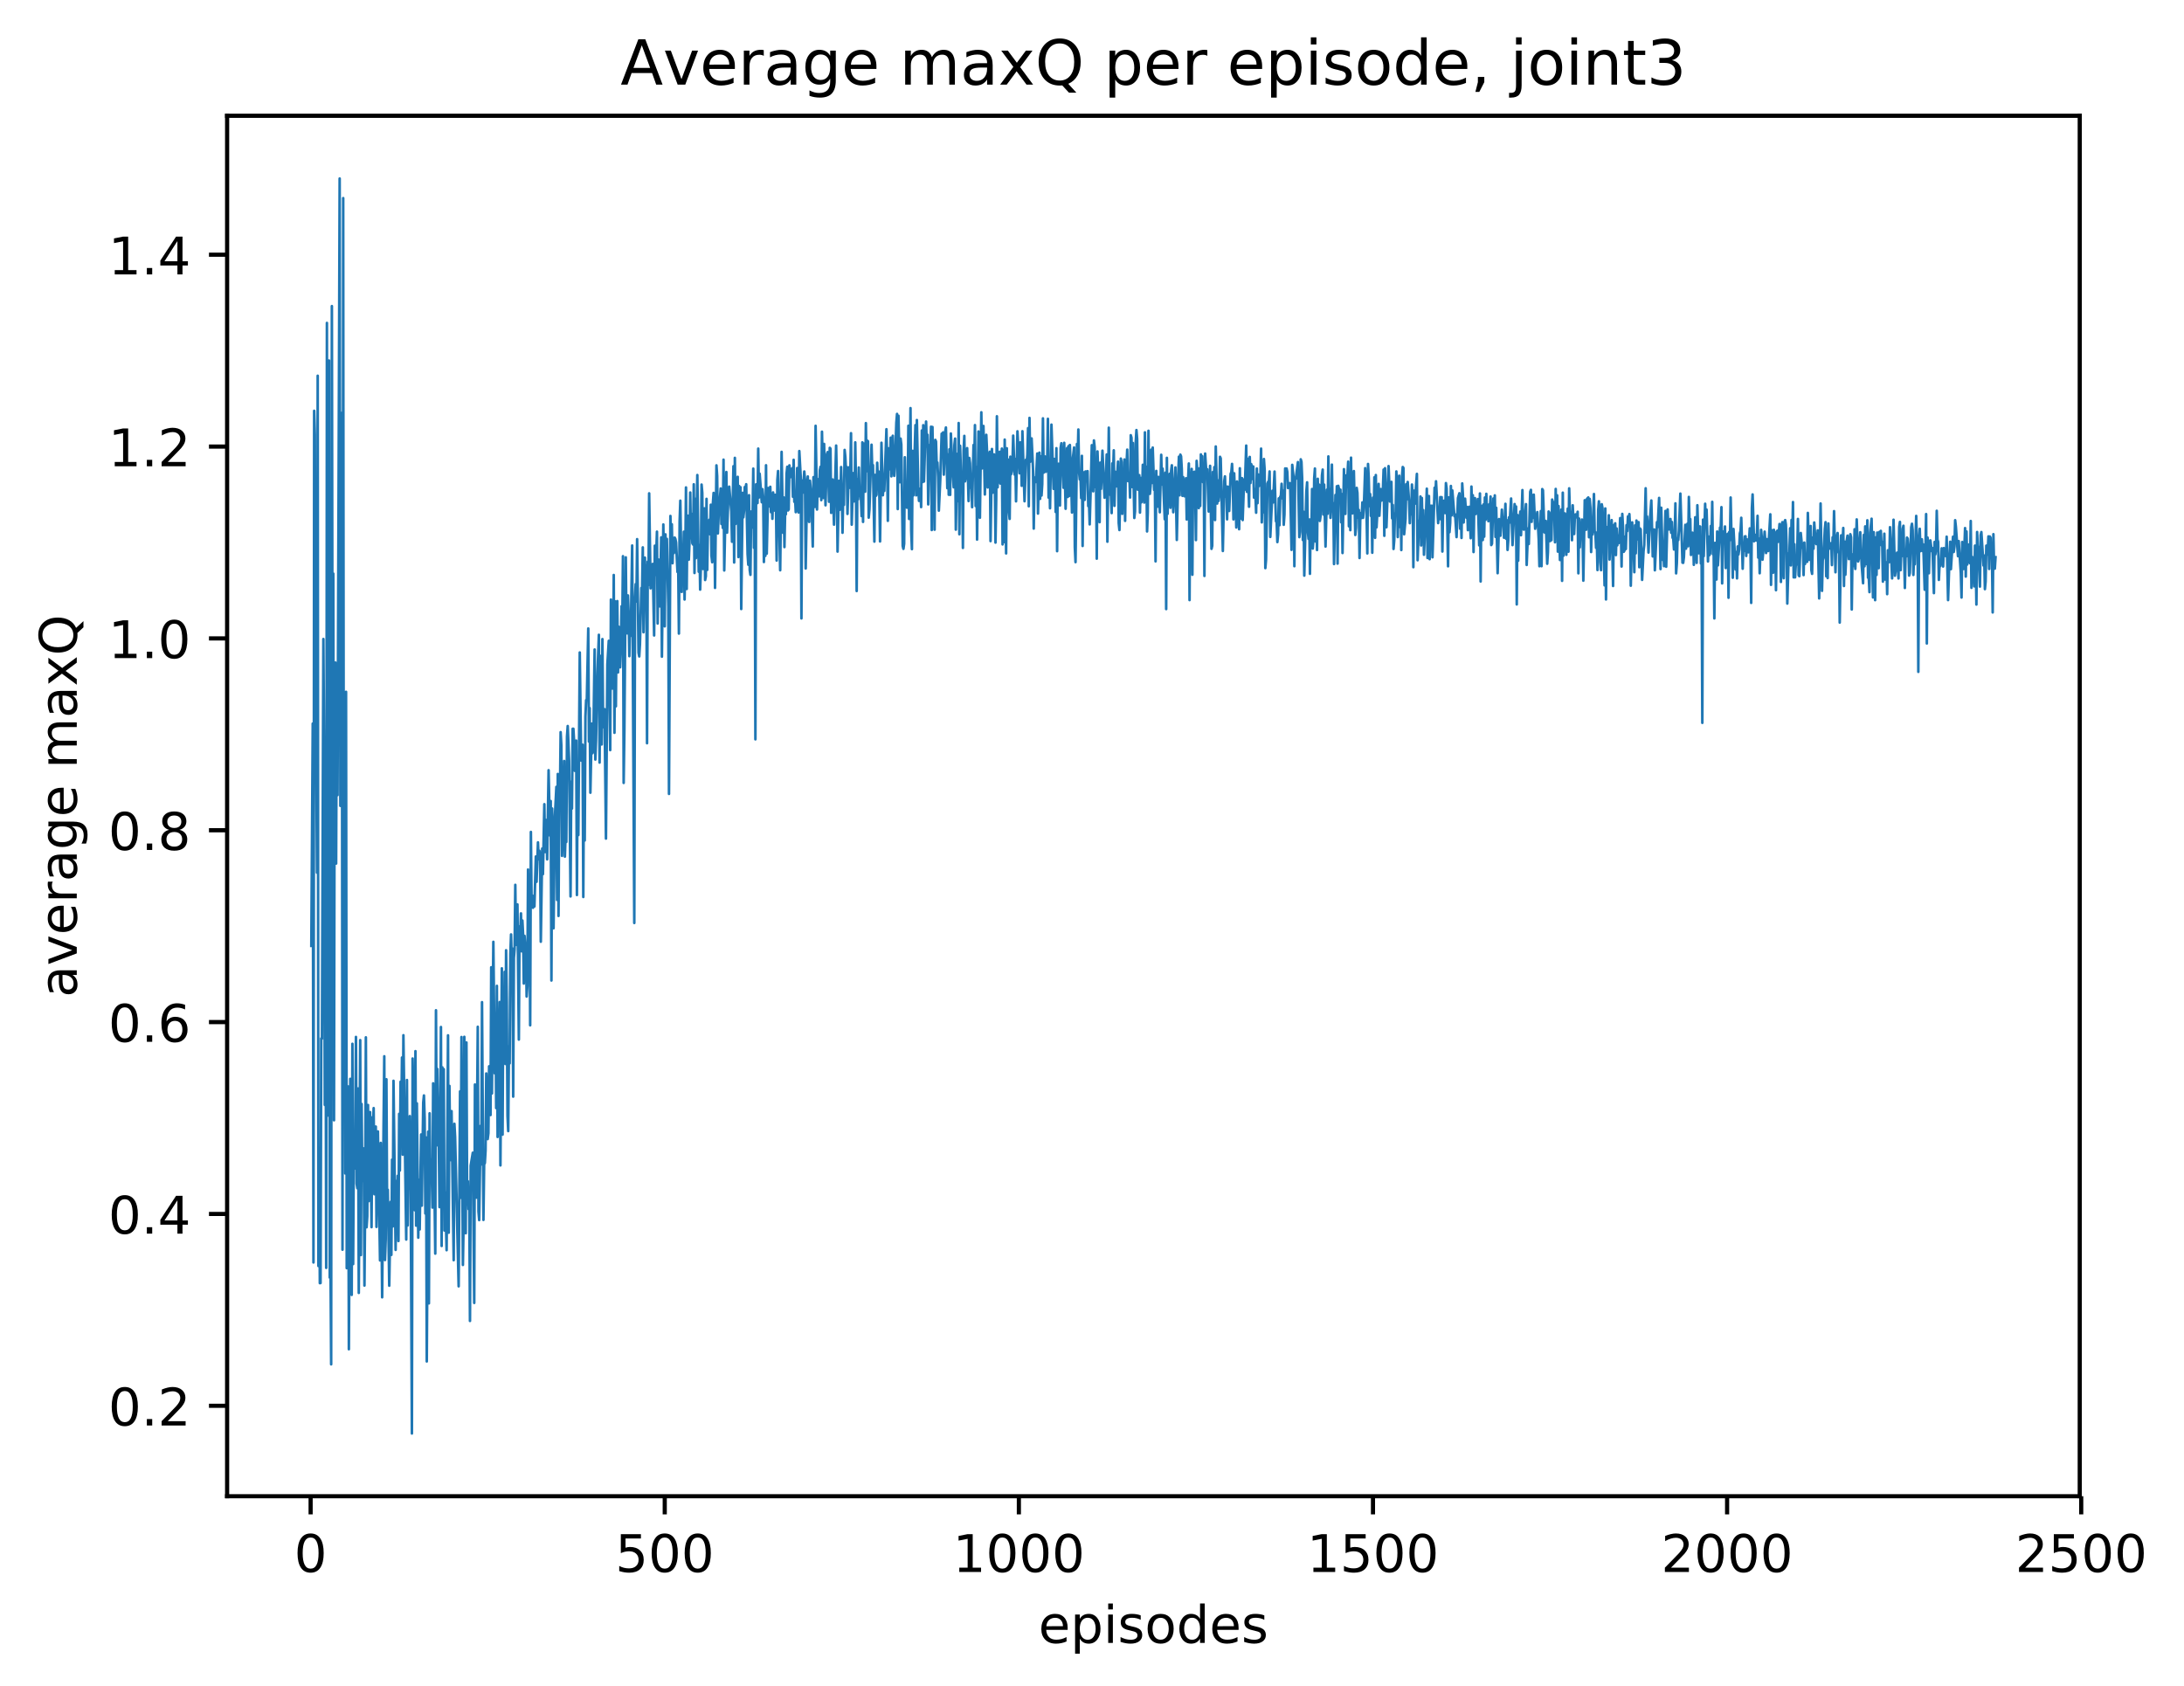 <?xml version="1.0" encoding="utf-8" standalone="no"?>
<!DOCTYPE svg PUBLIC "-//W3C//DTD SVG 1.1//EN"
  "http://www.w3.org/Graphics/SVG/1.1/DTD/svg11.dtd">
<!-- Created with matplotlib (http://matplotlib.org/) -->
<svg height="325pt" version="1.1" viewBox="0 0 421 325" width="421pt" xmlns="http://www.w3.org/2000/svg" xmlns:xlink="http://www.w3.org/1999/xlink">
 <defs>
  <style type="text/css">
*{stroke-linecap:butt;stroke-linejoin:round;}
  </style>
 </defs>
 <g id="figure_1">
  <g id="patch_1">
   <path d="M 0 325.986 
L 421.113 325.986 
L 421.113 0 
L 0 0 
z
" style="fill:#ffffff;"/>
  </g>
  <g id="axes_1">
   <g id="patch_2">
    <path d="M 43.781 288.43 
L 400.901 288.43 
L 400.901 22.318 
L 43.781 22.318 
z
" style="fill:#ffffff;"/>
   </g>
   <g id="matplotlib.axis_1">
    <g id="xtick_1">
     <g id="line2d_1">
      <defs>
       <path d="M 0 0 
L 0 3.5 
" id="maacb738dec" style="stroke:#000000;stroke-width:0.8;"/>
      </defs>
      <g>
       <use style="stroke:#000000;stroke-width:0.8;" x="59.877" xlink:href="#maacb738dec" y="288.43"/>
      </g>
     </g>
     <g id="text_1">
      <!-- 0 -->
      <defs>
       <path d="M 31.781 66.406 
Q 24.172 66.406 20.328 58.906 
Q 16.5 51.422 16.5 36.375 
Q 16.5 21.391 20.328 13.891 
Q 24.172 6.391 31.781 6.391 
Q 39.453 6.391 43.281 13.891 
Q 47.125 21.391 47.125 36.375 
Q 47.125 51.422 43.281 58.906 
Q 39.453 66.406 31.781 66.406 
z
M 31.781 74.219 
Q 44.047 74.219 50.516 64.516 
Q 56.984 54.828 56.984 36.375 
Q 56.984 17.969 50.516 8.266 
Q 44.047 -1.422 31.781 -1.422 
Q 19.531 -1.422 13.062 8.266 
Q 6.594 17.969 6.594 36.375 
Q 6.594 54.828 13.062 64.516 
Q 19.531 74.219 31.781 74.219 
z
" id="DejaVuSans-30"/>
      </defs>
      <g transform="translate(56.696 303.029)scale(0.1 -0.1)">
       <use xlink:href="#DejaVuSans-30"/>
      </g>
     </g>
    </g>
    <g id="xtick_2">
     <g id="line2d_2">
      <g>
       <use style="stroke:#000000;stroke-width:0.8;" x="128.14" xlink:href="#maacb738dec" y="288.43"/>
      </g>
     </g>
     <g id="text_2">
      <!-- 500 -->
      <defs>
       <path d="M 10.797 72.906 
L 49.516 72.906 
L 49.516 64.594 
L 19.828 64.594 
L 19.828 46.734 
Q 21.969 47.469 24.109 47.828 
Q 26.266 48.188 28.422 48.188 
Q 40.625 48.188 47.75 41.5 
Q 54.891 34.812 54.891 23.391 
Q 54.891 11.625 47.562 5.094 
Q 40.234 -1.422 26.906 -1.422 
Q 22.312 -1.422 17.547 -0.641 
Q 12.797 0.141 7.719 1.703 
L 7.719 11.625 
Q 12.109 9.234 16.797 8.062 
Q 21.484 6.891 26.703 6.891 
Q 35.156 6.891 40.078 11.328 
Q 45.016 15.766 45.016 23.391 
Q 45.016 31 40.078 35.438 
Q 35.156 39.891 26.703 39.891 
Q 22.75 39.891 18.812 39.016 
Q 14.891 38.141 10.797 36.281 
z
" id="DejaVuSans-35"/>
      </defs>
      <g transform="translate(118.596 303.029)scale(0.1 -0.1)">
       <use xlink:href="#DejaVuSans-35"/>
       <use x="63.623" xlink:href="#DejaVuSans-30"/>
       <use x="127.246" xlink:href="#DejaVuSans-30"/>
      </g>
     </g>
    </g>
    <g id="xtick_3">
     <g id="line2d_3">
      <g>
       <use style="stroke:#000000;stroke-width:0.8;" x="196.402" xlink:href="#maacb738dec" y="288.43"/>
      </g>
     </g>
     <g id="text_3">
      <!-- 1000 -->
      <defs>
       <path d="M 12.406 8.297 
L 28.516 8.297 
L 28.516 63.922 
L 10.984 60.406 
L 10.984 69.391 
L 28.422 72.906 
L 38.281 72.906 
L 38.281 8.297 
L 54.391 8.297 
L 54.391 0 
L 12.406 0 
z
" id="DejaVuSans-31"/>
      </defs>
      <g transform="translate(183.677 303.029)scale(0.1 -0.1)">
       <use xlink:href="#DejaVuSans-31"/>
       <use x="63.623" xlink:href="#DejaVuSans-30"/>
       <use x="127.246" xlink:href="#DejaVuSans-30"/>
       <use x="190.869" xlink:href="#DejaVuSans-30"/>
      </g>
     </g>
    </g>
    <g id="xtick_4">
     <g id="line2d_4">
      <g>
       <use style="stroke:#000000;stroke-width:0.8;" x="264.664" xlink:href="#maacb738dec" y="288.43"/>
      </g>
     </g>
     <g id="text_4">
      <!-- 1500 -->
      <g transform="translate(251.939 303.029)scale(0.1 -0.1)">
       <use xlink:href="#DejaVuSans-31"/>
       <use x="63.623" xlink:href="#DejaVuSans-35"/>
       <use x="127.246" xlink:href="#DejaVuSans-30"/>
       <use x="190.869" xlink:href="#DejaVuSans-30"/>
      </g>
     </g>
    </g>
    <g id="xtick_5">
     <g id="line2d_5">
      <g>
       <use style="stroke:#000000;stroke-width:0.8;" x="332.926" xlink:href="#maacb738dec" y="288.43"/>
      </g>
     </g>
     <g id="text_5">
      <!-- 2000 -->
      <defs>
       <path d="M 19.188 8.297 
L 53.609 8.297 
L 53.609 0 
L 7.328 0 
L 7.328 8.297 
Q 12.938 14.109 22.625 23.891 
Q 32.328 33.688 34.812 36.531 
Q 39.547 41.844 41.422 45.531 
Q 43.312 49.219 43.312 52.781 
Q 43.312 58.594 39.234 62.25 
Q 35.156 65.922 28.609 65.922 
Q 23.969 65.922 18.812 64.312 
Q 13.672 62.703 7.812 59.422 
L 7.812 69.391 
Q 13.766 71.781 18.938 73 
Q 24.125 74.219 28.422 74.219 
Q 39.75 74.219 46.484 68.547 
Q 53.219 62.891 53.219 53.422 
Q 53.219 48.922 51.531 44.891 
Q 49.859 40.875 45.406 35.406 
Q 44.188 33.984 37.641 27.219 
Q 31.109 20.453 19.188 8.297 
z
" id="DejaVuSans-32"/>
      </defs>
      <g transform="translate(320.201 303.029)scale(0.1 -0.1)">
       <use xlink:href="#DejaVuSans-32"/>
       <use x="63.623" xlink:href="#DejaVuSans-30"/>
       <use x="127.246" xlink:href="#DejaVuSans-30"/>
       <use x="190.869" xlink:href="#DejaVuSans-30"/>
      </g>
     </g>
    </g>
    <g id="xtick_6">
     <g id="line2d_6">
      <g>
       <use style="stroke:#000000;stroke-width:0.8;" x="401.188" xlink:href="#maacb738dec" y="288.43"/>
      </g>
     </g>
     <g id="text_6">
      <!-- 2500 -->
      <g transform="translate(388.463 303.029)scale(0.1 -0.1)">
       <use xlink:href="#DejaVuSans-32"/>
       <use x="63.623" xlink:href="#DejaVuSans-35"/>
       <use x="127.246" xlink:href="#DejaVuSans-30"/>
       <use x="190.869" xlink:href="#DejaVuSans-30"/>
      </g>
     </g>
    </g>
    <g id="text_7">
     <!-- episodes -->
     <defs>
      <path d="M 56.203 29.594 
L 56.203 25.203 
L 14.891 25.203 
Q 15.484 15.922 20.484 11.062 
Q 25.484 6.203 34.422 6.203 
Q 39.594 6.203 44.453 7.469 
Q 49.312 8.734 54.109 11.281 
L 54.109 2.781 
Q 49.266 0.734 44.188 -0.344 
Q 39.109 -1.422 33.891 -1.422 
Q 20.797 -1.422 13.156 6.188 
Q 5.516 13.812 5.516 26.812 
Q 5.516 40.234 12.766 48.109 
Q 20.016 56 32.328 56 
Q 43.359 56 49.781 48.891 
Q 56.203 41.797 56.203 29.594 
z
M 47.219 32.234 
Q 47.125 39.594 43.094 43.984 
Q 39.062 48.391 32.422 48.391 
Q 24.906 48.391 20.391 44.141 
Q 15.875 39.891 15.188 32.172 
z
" id="DejaVuSans-65"/>
      <path d="M 18.109 8.203 
L 18.109 -20.797 
L 9.078 -20.797 
L 9.078 54.688 
L 18.109 54.688 
L 18.109 46.391 
Q 20.953 51.266 25.266 53.625 
Q 29.594 56 35.594 56 
Q 45.562 56 51.781 48.094 
Q 58.016 40.188 58.016 27.297 
Q 58.016 14.406 51.781 6.484 
Q 45.562 -1.422 35.594 -1.422 
Q 29.594 -1.422 25.266 0.953 
Q 20.953 3.328 18.109 8.203 
z
M 48.688 27.297 
Q 48.688 37.203 44.609 42.844 
Q 40.531 48.484 33.406 48.484 
Q 26.266 48.484 22.188 42.844 
Q 18.109 37.203 18.109 27.297 
Q 18.109 17.391 22.188 11.75 
Q 26.266 6.109 33.406 6.109 
Q 40.531 6.109 44.609 11.75 
Q 48.688 17.391 48.688 27.297 
z
" id="DejaVuSans-70"/>
      <path d="M 9.422 54.688 
L 18.406 54.688 
L 18.406 0 
L 9.422 0 
z
M 9.422 75.984 
L 18.406 75.984 
L 18.406 64.594 
L 9.422 64.594 
z
" id="DejaVuSans-69"/>
      <path d="M 44.281 53.078 
L 44.281 44.578 
Q 40.484 46.531 36.375 47.5 
Q 32.281 48.484 27.875 48.484 
Q 21.188 48.484 17.844 46.438 
Q 14.5 44.391 14.5 40.281 
Q 14.5 37.156 16.891 35.375 
Q 19.281 33.594 26.516 31.984 
L 29.594 31.297 
Q 39.156 29.25 43.188 25.516 
Q 47.219 21.781 47.219 15.094 
Q 47.219 7.469 41.188 3.016 
Q 35.156 -1.422 24.609 -1.422 
Q 20.219 -1.422 15.453 -0.562 
Q 10.688 0.297 5.422 2 
L 5.422 11.281 
Q 10.406 8.688 15.234 7.391 
Q 20.062 6.109 24.812 6.109 
Q 31.156 6.109 34.562 8.281 
Q 37.984 10.453 37.984 14.406 
Q 37.984 18.062 35.516 20.016 
Q 33.062 21.969 24.703 23.781 
L 21.578 24.516 
Q 13.234 26.266 9.516 29.906 
Q 5.812 33.547 5.812 39.891 
Q 5.812 47.609 11.281 51.797 
Q 16.75 56 26.812 56 
Q 31.781 56 36.172 55.266 
Q 40.578 54.547 44.281 53.078 
z
" id="DejaVuSans-73"/>
      <path d="M 30.609 48.391 
Q 23.391 48.391 19.188 42.75 
Q 14.984 37.109 14.984 27.297 
Q 14.984 17.484 19.156 11.844 
Q 23.344 6.203 30.609 6.203 
Q 37.797 6.203 41.984 11.859 
Q 46.188 17.531 46.188 27.297 
Q 46.188 37.016 41.984 42.703 
Q 37.797 48.391 30.609 48.391 
z
M 30.609 56 
Q 42.328 56 49.016 48.375 
Q 55.719 40.766 55.719 27.297 
Q 55.719 13.875 49.016 6.219 
Q 42.328 -1.422 30.609 -1.422 
Q 18.844 -1.422 12.172 6.219 
Q 5.516 13.875 5.516 27.297 
Q 5.516 40.766 12.172 48.375 
Q 18.844 56 30.609 56 
z
" id="DejaVuSans-6f"/>
      <path d="M 45.406 46.391 
L 45.406 75.984 
L 54.391 75.984 
L 54.391 0 
L 45.406 0 
L 45.406 8.203 
Q 42.578 3.328 38.25 0.953 
Q 33.938 -1.422 27.875 -1.422 
Q 17.969 -1.422 11.734 6.484 
Q 5.516 14.406 5.516 27.297 
Q 5.516 40.188 11.734 48.094 
Q 17.969 56 27.875 56 
Q 33.938 56 38.25 53.625 
Q 42.578 51.266 45.406 46.391 
z
M 14.797 27.297 
Q 14.797 17.391 18.875 11.75 
Q 22.953 6.109 30.078 6.109 
Q 37.203 6.109 41.297 11.75 
Q 45.406 17.391 45.406 27.297 
Q 45.406 37.203 41.297 42.844 
Q 37.203 48.484 30.078 48.484 
Q 22.953 48.484 18.875 42.844 
Q 14.797 37.203 14.797 27.297 
z
" id="DejaVuSans-64"/>
     </defs>
     <g transform="translate(200.182 316.707)scale(0.1 -0.1)">
      <use xlink:href="#DejaVuSans-65"/>
      <use x="61.523" xlink:href="#DejaVuSans-70"/>
      <use x="125" xlink:href="#DejaVuSans-69"/>
      <use x="152.783" xlink:href="#DejaVuSans-73"/>
      <use x="204.883" xlink:href="#DejaVuSans-6f"/>
      <use x="266.064" xlink:href="#DejaVuSans-64"/>
      <use x="329.541" xlink:href="#DejaVuSans-65"/>
      <use x="391.064" xlink:href="#DejaVuSans-73"/>
     </g>
    </g>
   </g>
   <g id="matplotlib.axis_2">
    <g id="ytick_1">
     <g id="line2d_7">
      <defs>
       <path d="M 0 0 
L -3.5 0 
" id="m5397f1598e" style="stroke:#000000;stroke-width:0.8;"/>
      </defs>
      <g>
       <use style="stroke:#000000;stroke-width:0.8;" x="43.781" xlink:href="#m5397f1598e" y="270.992"/>
      </g>
     </g>
     <g id="text_8">
      <!-- 0.2 -->
      <defs>
       <path d="M 10.688 12.406 
L 21 12.406 
L 21 0 
L 10.688 0 
z
" id="DejaVuSans-2e"/>
      </defs>
      <g transform="translate(20.878 274.792)scale(0.1 -0.1)">
       <use xlink:href="#DejaVuSans-30"/>
       <use x="63.623" xlink:href="#DejaVuSans-2e"/>
       <use x="95.41" xlink:href="#DejaVuSans-32"/>
      </g>
     </g>
    </g>
    <g id="ytick_2">
     <g id="line2d_8">
      <g>
       <use style="stroke:#000000;stroke-width:0.8;" x="43.781" xlink:href="#m5397f1598e" y="234.011"/>
      </g>
     </g>
     <g id="text_9">
      <!-- 0.4 -->
      <defs>
       <path d="M 37.797 64.312 
L 12.891 25.391 
L 37.797 25.391 
z
M 35.203 72.906 
L 47.609 72.906 
L 47.609 25.391 
L 58.016 25.391 
L 58.016 17.188 
L 47.609 17.188 
L 47.609 0 
L 37.797 0 
L 37.797 17.188 
L 4.891 17.188 
L 4.891 26.703 
z
" id="DejaVuSans-34"/>
      </defs>
      <g transform="translate(20.878 237.81)scale(0.1 -0.1)">
       <use xlink:href="#DejaVuSans-30"/>
       <use x="63.623" xlink:href="#DejaVuSans-2e"/>
       <use x="95.41" xlink:href="#DejaVuSans-34"/>
      </g>
     </g>
    </g>
    <g id="ytick_3">
     <g id="line2d_9">
      <g>
       <use style="stroke:#000000;stroke-width:0.8;" x="43.781" xlink:href="#m5397f1598e" y="197.029"/>
      </g>
     </g>
     <g id="text_10">
      <!-- 0.6 -->
      <defs>
       <path d="M 33.016 40.375 
Q 26.375 40.375 22.484 35.828 
Q 18.609 31.297 18.609 23.391 
Q 18.609 15.531 22.484 10.953 
Q 26.375 6.391 33.016 6.391 
Q 39.656 6.391 43.531 10.953 
Q 47.406 15.531 47.406 23.391 
Q 47.406 31.297 43.531 35.828 
Q 39.656 40.375 33.016 40.375 
z
M 52.594 71.297 
L 52.594 62.312 
Q 48.875 64.062 45.094 64.984 
Q 41.312 65.922 37.594 65.922 
Q 27.828 65.922 22.672 59.328 
Q 17.531 52.734 16.797 39.406 
Q 19.672 43.656 24.016 45.922 
Q 28.375 48.188 33.594 48.188 
Q 44.578 48.188 50.953 41.516 
Q 57.328 34.859 57.328 23.391 
Q 57.328 12.156 50.688 5.359 
Q 44.047 -1.422 33.016 -1.422 
Q 20.359 -1.422 13.672 8.266 
Q 6.984 17.969 6.984 36.375 
Q 6.984 53.656 15.188 63.938 
Q 23.391 74.219 37.203 74.219 
Q 40.922 74.219 44.703 73.484 
Q 48.484 72.75 52.594 71.297 
z
" id="DejaVuSans-36"/>
      </defs>
      <g transform="translate(20.878 200.828)scale(0.1 -0.1)">
       <use xlink:href="#DejaVuSans-30"/>
       <use x="63.623" xlink:href="#DejaVuSans-2e"/>
       <use x="95.41" xlink:href="#DejaVuSans-36"/>
      </g>
     </g>
    </g>
    <g id="ytick_4">
     <g id="line2d_10">
      <g>
       <use style="stroke:#000000;stroke-width:0.8;" x="43.781" xlink:href="#m5397f1598e" y="160.048"/>
      </g>
     </g>
     <g id="text_11">
      <!-- 0.8 -->
      <defs>
       <path d="M 31.781 34.625 
Q 24.75 34.625 20.719 30.859 
Q 16.703 27.094 16.703 20.516 
Q 16.703 13.922 20.719 10.156 
Q 24.75 6.391 31.781 6.391 
Q 38.812 6.391 42.859 10.172 
Q 46.922 13.969 46.922 20.516 
Q 46.922 27.094 42.891 30.859 
Q 38.875 34.625 31.781 34.625 
z
M 21.922 38.812 
Q 15.578 40.375 12.031 44.719 
Q 8.5 49.078 8.5 55.328 
Q 8.5 64.062 14.719 69.141 
Q 20.953 74.219 31.781 74.219 
Q 42.672 74.219 48.875 69.141 
Q 55.078 64.062 55.078 55.328 
Q 55.078 49.078 51.531 44.719 
Q 48 40.375 41.703 38.812 
Q 48.828 37.156 52.797 32.312 
Q 56.781 27.484 56.781 20.516 
Q 56.781 9.906 50.312 4.234 
Q 43.844 -1.422 31.781 -1.422 
Q 19.734 -1.422 13.25 4.234 
Q 6.781 9.906 6.781 20.516 
Q 6.781 27.484 10.781 32.312 
Q 14.797 37.156 21.922 38.812 
z
M 18.312 54.391 
Q 18.312 48.734 21.844 45.562 
Q 25.391 42.391 31.781 42.391 
Q 38.141 42.391 41.719 45.562 
Q 45.312 48.734 45.312 54.391 
Q 45.312 60.062 41.719 63.234 
Q 38.141 66.406 31.781 66.406 
Q 25.391 66.406 21.844 63.234 
Q 18.312 60.062 18.312 54.391 
z
" id="DejaVuSans-38"/>
      </defs>
      <g transform="translate(20.878 163.847)scale(0.1 -0.1)">
       <use xlink:href="#DejaVuSans-30"/>
       <use x="63.623" xlink:href="#DejaVuSans-2e"/>
       <use x="95.41" xlink:href="#DejaVuSans-38"/>
      </g>
     </g>
    </g>
    <g id="ytick_5">
     <g id="line2d_11">
      <g>
       <use style="stroke:#000000;stroke-width:0.8;" x="43.781" xlink:href="#m5397f1598e" y="123.066"/>
      </g>
     </g>
     <g id="text_12">
      <!-- 1.0 -->
      <g transform="translate(20.878 126.865)scale(0.1 -0.1)">
       <use xlink:href="#DejaVuSans-31"/>
       <use x="63.623" xlink:href="#DejaVuSans-2e"/>
       <use x="95.41" xlink:href="#DejaVuSans-30"/>
      </g>
     </g>
    </g>
    <g id="ytick_6">
     <g id="line2d_12">
      <g>
       <use style="stroke:#000000;stroke-width:0.8;" x="43.781" xlink:href="#m5397f1598e" y="86.085"/>
      </g>
     </g>
     <g id="text_13">
      <!-- 1.2 -->
      <g transform="translate(20.878 89.884)scale(0.1 -0.1)">
       <use xlink:href="#DejaVuSans-31"/>
       <use x="63.623" xlink:href="#DejaVuSans-2e"/>
       <use x="95.41" xlink:href="#DejaVuSans-32"/>
      </g>
     </g>
    </g>
    <g id="ytick_7">
     <g id="line2d_13">
      <g>
       <use style="stroke:#000000;stroke-width:0.8;" x="43.781" xlink:href="#m5397f1598e" y="49.103"/>
      </g>
     </g>
     <g id="text_14">
      <!-- 1.4 -->
      <g transform="translate(20.878 52.902)scale(0.1 -0.1)">
       <use xlink:href="#DejaVuSans-31"/>
       <use x="63.623" xlink:href="#DejaVuSans-2e"/>
       <use x="95.41" xlink:href="#DejaVuSans-34"/>
      </g>
     </g>
    </g>
    <g id="text_15">
     <!-- average maxQ -->
     <defs>
      <path d="M 34.281 27.484 
Q 23.391 27.484 19.188 25 
Q 14.984 22.516 14.984 16.5 
Q 14.984 11.719 18.141 8.906 
Q 21.297 6.109 26.703 6.109 
Q 34.188 6.109 38.703 11.406 
Q 43.219 16.703 43.219 25.484 
L 43.219 27.484 
z
M 52.203 31.203 
L 52.203 0 
L 43.219 0 
L 43.219 8.297 
Q 40.141 3.328 35.547 0.953 
Q 30.953 -1.422 24.312 -1.422 
Q 15.922 -1.422 10.953 3.297 
Q 6 8.016 6 15.922 
Q 6 25.141 12.172 29.828 
Q 18.359 34.516 30.609 34.516 
L 43.219 34.516 
L 43.219 35.406 
Q 43.219 41.609 39.141 45 
Q 35.062 48.391 27.688 48.391 
Q 23 48.391 18.547 47.266 
Q 14.109 46.141 10.016 43.891 
L 10.016 52.203 
Q 14.938 54.109 19.578 55.047 
Q 24.219 56 28.609 56 
Q 40.484 56 46.344 49.844 
Q 52.203 43.703 52.203 31.203 
z
" id="DejaVuSans-61"/>
      <path d="M 2.984 54.688 
L 12.5 54.688 
L 29.594 8.797 
L 46.688 54.688 
L 56.203 54.688 
L 35.688 0 
L 23.484 0 
z
" id="DejaVuSans-76"/>
      <path d="M 41.109 46.297 
Q 39.594 47.172 37.812 47.578 
Q 36.031 48 33.891 48 
Q 26.266 48 22.188 43.047 
Q 18.109 38.094 18.109 28.812 
L 18.109 0 
L 9.078 0 
L 9.078 54.688 
L 18.109 54.688 
L 18.109 46.188 
Q 20.953 51.172 25.484 53.578 
Q 30.031 56 36.531 56 
Q 37.453 56 38.578 55.875 
Q 39.703 55.766 41.062 55.516 
z
" id="DejaVuSans-72"/>
      <path d="M 45.406 27.984 
Q 45.406 37.75 41.375 43.109 
Q 37.359 48.484 30.078 48.484 
Q 22.859 48.484 18.828 43.109 
Q 14.797 37.75 14.797 27.984 
Q 14.797 18.266 18.828 12.891 
Q 22.859 7.516 30.078 7.516 
Q 37.359 7.516 41.375 12.891 
Q 45.406 18.266 45.406 27.984 
z
M 54.391 6.781 
Q 54.391 -7.172 48.188 -13.984 
Q 42 -20.797 29.203 -20.797 
Q 24.469 -20.797 20.266 -20.094 
Q 16.062 -19.391 12.109 -17.922 
L 12.109 -9.188 
Q 16.062 -11.328 19.922 -12.344 
Q 23.781 -13.375 27.781 -13.375 
Q 36.625 -13.375 41.016 -8.766 
Q 45.406 -4.156 45.406 5.172 
L 45.406 9.625 
Q 42.625 4.781 38.281 2.391 
Q 33.938 0 27.875 0 
Q 17.828 0 11.672 7.656 
Q 5.516 15.328 5.516 27.984 
Q 5.516 40.672 11.672 48.328 
Q 17.828 56 27.875 56 
Q 33.938 56 38.281 53.609 
Q 42.625 51.219 45.406 46.391 
L 45.406 54.688 
L 54.391 54.688 
z
" id="DejaVuSans-67"/>
      <path id="DejaVuSans-20"/>
      <path d="M 52 44.188 
Q 55.375 50.25 60.062 53.125 
Q 64.75 56 71.094 56 
Q 79.641 56 84.281 50.016 
Q 88.922 44.047 88.922 33.016 
L 88.922 0 
L 79.891 0 
L 79.891 32.719 
Q 79.891 40.578 77.094 44.375 
Q 74.312 48.188 68.609 48.188 
Q 61.625 48.188 57.562 43.547 
Q 53.516 38.922 53.516 30.906 
L 53.516 0 
L 44.484 0 
L 44.484 32.719 
Q 44.484 40.625 41.703 44.406 
Q 38.922 48.188 33.109 48.188 
Q 26.219 48.188 22.156 43.531 
Q 18.109 38.875 18.109 30.906 
L 18.109 0 
L 9.078 0 
L 9.078 54.688 
L 18.109 54.688 
L 18.109 46.188 
Q 21.188 51.219 25.484 53.609 
Q 29.781 56 35.688 56 
Q 41.656 56 45.828 52.969 
Q 50 49.953 52 44.188 
z
" id="DejaVuSans-6d"/>
      <path d="M 54.891 54.688 
L 35.109 28.078 
L 55.906 0 
L 45.312 0 
L 29.391 21.484 
L 13.484 0 
L 2.875 0 
L 24.125 28.609 
L 4.688 54.688 
L 15.281 54.688 
L 29.781 35.203 
L 44.281 54.688 
z
" id="DejaVuSans-78"/>
      <path d="M 39.406 66.219 
Q 28.656 66.219 22.328 58.203 
Q 16.016 50.203 16.016 36.375 
Q 16.016 22.609 22.328 14.594 
Q 28.656 6.594 39.406 6.594 
Q 50.141 6.594 56.422 14.594 
Q 62.703 22.609 62.703 36.375 
Q 62.703 50.203 56.422 58.203 
Q 50.141 66.219 39.406 66.219 
z
M 53.219 1.312 
L 66.219 -12.891 
L 54.297 -12.891 
L 43.5 -1.219 
Q 41.891 -1.312 41.031 -1.359 
Q 40.188 -1.422 39.406 -1.422 
Q 24.031 -1.422 14.812 8.859 
Q 5.609 19.141 5.609 36.375 
Q 5.609 53.656 14.812 63.938 
Q 24.031 74.219 39.406 74.219 
Q 54.734 74.219 63.906 63.938 
Q 73.094 53.656 73.094 36.375 
Q 73.094 23.688 67.984 14.641 
Q 62.891 5.609 53.219 1.312 
z
" id="DejaVuSans-51"/>
     </defs>
     <g transform="translate(14.798 192.263)rotate(-90)scale(0.1 -0.1)">
      <use xlink:href="#DejaVuSans-61"/>
      <use x="61.279" xlink:href="#DejaVuSans-76"/>
      <use x="120.459" xlink:href="#DejaVuSans-65"/>
      <use x="181.982" xlink:href="#DejaVuSans-72"/>
      <use x="223.096" xlink:href="#DejaVuSans-61"/>
      <use x="284.375" xlink:href="#DejaVuSans-67"/>
      <use x="347.852" xlink:href="#DejaVuSans-65"/>
      <use x="409.375" xlink:href="#DejaVuSans-20"/>
      <use x="441.162" xlink:href="#DejaVuSans-6d"/>
      <use x="538.574" xlink:href="#DejaVuSans-61"/>
      <use x="599.854" xlink:href="#DejaVuSans-78"/>
      <use x="659.033" xlink:href="#DejaVuSans-51"/>
     </g>
    </g>
   </g>
   <g id="line2d_14">
    <path clip-path="url(#p5ad4bf4c88)" d="M 60.014 182.34 
L 60.287 139.486 
L 60.424 243.366 
L 60.56 79.194 
L 60.697 83.802 
L 60.833 147.329 
L 60.97 146.064 
L 61.106 168.219 
L 61.243 72.435 
L 61.379 244.046 
L 61.516 221.292 
L 61.652 247.355 
L 61.789 247.333 
L 61.925 200.182 
L 62.062 200.229 
L 62.335 123.184 
L 62.471 144.004 
L 62.608 212.992 
L 62.744 176.03 
L 62.881 244.409 
L 63.018 62.252 
L 63.154 206.27 
L 63.291 215.048 
L 63.427 69.5 
L 63.564 246.272 
L 63.7 242.069 
L 63.837 263 
L 63.973 59.007 
L 64.11 142.486 
L 64.246 110.574 
L 64.383 215.954 
L 64.519 133.794 
L 64.656 127.721 
L 64.792 166.467 
L 64.929 127.936 
L 65.065 153.276 
L 65.475 34.414 
L 65.611 155.348 
L 65.885 79.591 
L 66.021 240.903 
L 66.158 38.19 
L 66.294 206.764 
L 66.431 177.347 
L 66.567 226.208 
L 66.704 133.362 
L 66.84 244.467 
L 67.113 209.433 
L 67.25 260.091 
L 67.523 207.969 
L 67.796 249.617 
L 67.932 201.216 
L 68.069 243.677 
L 68.205 220.643 
L 68.342 225.282 
L 68.478 218.847 
L 68.615 199.89 
L 68.752 228.178 
L 68.888 229.056 
L 69.025 209.824 
L 69.161 249.236 
L 69.434 200.507 
L 69.571 241.94 
L 69.707 212.819 
L 69.844 227.677 
L 69.98 221.33 
L 70.117 221.755 
L 70.253 247.815 
L 70.39 231.776 
L 70.526 199.973 
L 70.663 236.582 
L 70.799 234.478 
L 70.936 213.011 
L 71.072 231.541 
L 71.209 227.828 
L 71.345 214.379 
L 71.619 236.557 
L 71.755 215.401 
L 71.892 217.745 
L 72.028 213.61 
L 72.165 230.212 
L 72.438 217.171 
L 72.574 236.512 
L 72.847 218.112 
L 73.257 242.972 
L 73.393 220.319 
L 73.666 250.084 
L 73.939 217.028 
L 74.076 203.619 
L 74.212 242.9 
L 74.349 238.942 
L 74.486 208.053 
L 74.622 233.092 
L 74.759 229.358 
L 75.032 247.845 
L 75.305 231.683 
L 75.441 241.907 
L 75.578 223.546 
L 75.714 236.429 
L 75.851 208.348 
L 76.26 240.943 
L 76.397 227.666 
L 76.533 236.063 
L 76.67 226.661 
L 76.806 239.235 
L 76.943 214.716 
L 77.08 225.644 
L 77.216 208.523 
L 77.353 216.2 
L 77.489 203.861 
L 77.626 222.593 
L 77.762 199.562 
L 78.035 219.434 
L 78.308 238.947 
L 78.445 208.194 
L 78.581 236.227 
L 78.718 224.15 
L 78.854 229.152 
L 78.991 215.155 
L 79.127 221.183 
L 79.4 276.334 
L 79.537 204.052 
L 79.81 217.15 
L 79.947 233.294 
L 80.083 202.634 
L 80.22 236.274 
L 80.356 212.701 
L 80.629 238.587 
L 80.766 227.43 
L 80.902 237.004 
L 81.175 218.692 
L 81.312 232.416 
L 81.585 212.551 
L 81.721 211.172 
L 81.858 215.536 
L 81.994 233.931 
L 82.131 219.268 
L 82.267 262.446 
L 82.54 218.155 
L 82.677 251.251 
L 82.814 214.613 
L 82.95 227.669 
L 83.087 223.524 
L 83.223 226.204 
L 83.36 232.783 
L 83.496 208.839 
L 83.906 241.66 
L 84.042 194.752 
L 84.179 220.791 
L 84.315 206.066 
L 84.588 220.607 
L 84.725 232.7 
L 84.861 221.529 
L 84.998 197.98 
L 85.134 240.189 
L 85.271 205.761 
L 85.407 209.791 
L 85.544 206.104 
L 85.681 237.209 
L 85.817 229.872 
L 86.09 240.999 
L 86.363 199.585 
L 86.5 237.628 
L 86.636 209.329 
L 86.773 222.406 
L 86.909 223.638 
L 87.046 214.197 
L 87.319 233.536 
L 87.455 242.926 
L 87.592 216.636 
L 87.728 219.158 
L 88.138 236.475 
L 88.411 247.966 
L 88.684 210.387 
L 88.821 230.904 
L 88.957 199.909 
L 89.23 243.841 
L 89.367 235.522 
L 89.503 199.871 
L 89.776 237.733 
L 89.913 200.96 
L 90.049 232.214 
L 90.186 227.708 
L 90.322 233.083 
L 90.459 231.606 
L 90.595 254.638 
L 90.732 224.718 
L 91.141 222.213 
L 91.415 251.168 
L 91.551 209.064 
L 91.688 228.22 
L 91.824 230.872 
L 92.097 197.935 
L 92.234 233.557 
L 92.37 235.199 
L 92.643 217.025 
L 92.78 224.471 
L 92.916 193.187 
L 93.189 235.163 
L 93.326 224.453 
L 93.462 224.194 
L 93.599 221.793 
L 93.735 206.934 
L 93.872 210.117 
L 94.009 219.578 
L 94.145 218.464 
L 94.282 205.552 
L 94.418 214.684 
L 94.555 214.949 
L 94.691 186.464 
L 94.828 210.783 
L 95.101 181.558 
L 95.374 206.908 
L 95.51 195.375 
L 95.647 213.608 
L 95.783 190.046 
L 95.92 219.173 
L 96.056 200.777 
L 96.193 201.076 
L 96.329 193.165 
L 96.466 224.652 
L 96.739 186.666 
L 96.876 218.72 
L 97.012 192.905 
L 97.149 200.343 
L 97.285 187.346 
L 97.422 205.104 
L 97.558 183.182 
L 97.695 193.171 
L 97.831 215.093 
L 97.968 218.04 
L 98.104 201.698 
L 98.241 204.981 
L 98.377 183.88 
L 98.514 180.135 
L 98.65 185.702 
L 98.787 182.86 
L 98.923 211.397 
L 99.06 184.668 
L 99.196 182.992 
L 99.333 170.573 
L 99.469 182.143 
L 99.606 180.875 
L 99.743 174.346 
L 100.016 200.402 
L 100.152 178.574 
L 100.289 179.914 
L 100.425 176.076 
L 100.562 183.388 
L 100.698 177.448 
L 100.835 180.168 
L 100.971 189.595 
L 101.108 180.408 
L 101.244 182.204 
L 101.381 182.053 
L 101.517 192.097 
L 101.654 190.09 
L 101.79 167.621 
L 101.927 178.549 
L 102.063 168.581 
L 102.2 197.648 
L 102.336 160.376 
L 102.473 174.463 
L 102.61 172.64 
L 102.746 174.991 
L 102.883 172.871 
L 103.019 174.736 
L 103.292 165.111 
L 103.429 169.983 
L 103.702 162.385 
L 103.838 165.63 
L 103.975 164.001 
L 104.111 164.836 
L 104.248 181.534 
L 104.521 163.569 
L 104.657 168.51 
L 104.93 155.025 
L 105.067 164.252 
L 105.203 158.05 
L 105.34 160.3 
L 105.477 165.654 
L 105.75 148.477 
L 106.023 161.069 
L 106.159 154.42 
L 106.296 189.012 
L 106.432 155.861 
L 106.569 161.078 
L 106.705 178.945 
L 106.978 157.233 
L 107.251 151.684 
L 107.388 173.477 
L 107.524 149.199 
L 107.661 176.567 
L 107.797 155.265 
L 107.934 153.949 
L 108.07 141.136 
L 108.207 143.711 
L 108.344 164.986 
L 108.48 160.885 
L 108.753 146.697 
L 108.89 165.129 
L 109.026 160.92 
L 109.163 162.302 
L 109.299 141.994 
L 109.436 139.957 
L 109.709 146.722 
L 109.982 172.805 
L 110.118 150.681 
L 110.255 155.865 
L 110.391 140.484 
L 110.528 140.484 
L 110.664 142.855 
L 110.801 148.592 
L 110.938 146.613 
L 111.074 142.766 
L 111.211 172.534 
L 111.347 147.968 
L 111.484 160.976 
L 111.757 125.777 
L 112.03 146.62 
L 112.166 143.81 
L 112.303 143.56 
L 112.439 172.912 
L 112.576 146.512 
L 112.712 162.024 
L 112.849 138.117 
L 112.985 134.965 
L 113.122 134.865 
L 113.395 121.154 
L 113.531 142.957 
L 113.668 136.495 
L 113.805 152.811 
L 114.078 139.49 
L 114.214 145.187 
L 114.351 144.656 
L 114.624 125.205 
L 114.76 146.421 
L 114.897 142.76 
L 115.17 129.8 
L 115.443 122.37 
L 115.579 146.998 
L 115.716 126.432 
L 115.989 143.507 
L 116.125 123.197 
L 116.262 140.173 
L 116.398 138.993 
L 116.535 136.707 
L 116.808 161.656 
L 117.081 128.038 
L 117.354 123.53 
L 117.627 144.599 
L 117.764 115.582 
L 118.037 132.73 
L 118.173 131.611 
L 118.31 110.843 
L 118.446 141.259 
L 118.583 115.914 
L 118.719 136.158 
L 118.856 118.308 
L 118.992 115.875 
L 119.129 129.629 
L 119.265 120.811 
L 119.402 122.188 
L 119.539 128.644 
L 119.675 125.336 
L 119.812 116.864 
L 119.948 121.217 
L 120.085 107.22 
L 120.221 150.922 
L 120.358 140.892 
L 120.631 107.44 
L 120.767 121.941 
L 120.904 122.096 
L 121.04 114.784 
L 121.177 118.242 
L 121.313 126.487 
L 121.45 118.585 
L 121.586 122.574 
L 121.859 105.159 
L 122.269 177.926 
L 122.406 115.273 
L 122.542 112.602 
L 122.679 115.96 
L 122.815 103.932 
L 123.088 125.798 
L 123.225 126.541 
L 123.361 124.175 
L 123.634 113.336 
L 123.771 113.784 
L 123.907 105.522 
L 124.044 121.877 
L 124.317 107.495 
L 124.453 114.027 
L 124.59 108.979 
L 124.726 143.27 
L 124.863 108.281 
L 124.999 112.774 
L 125.136 95.103 
L 125.409 113.414 
L 125.546 112.491 
L 125.819 108.706 
L 126.092 122.496 
L 126.228 105.192 
L 126.365 110.845 
L 126.638 102.489 
L 126.774 120.189 
L 126.911 107.849 
L 127.047 108.33 
L 127.184 116.896 
L 127.457 103.589 
L 127.593 126.586 
L 127.867 101.103 
L 128.14 120.738 
L 128.276 103.007 
L 128.413 110.282 
L 128.549 103.884 
L 128.822 116.904 
L 128.959 153.043 
L 129.232 99.462 
L 129.368 105.572 
L 129.505 101.067 
L 129.641 108.576 
L 129.778 103.706 
L 129.914 106.607 
L 130.051 103.628 
L 130.187 103.899 
L 130.324 104.576 
L 130.597 110.258 
L 130.734 108.886 
L 130.87 122.132 
L 131.007 100.536 
L 131.143 96.519 
L 131.416 114.107 
L 131.553 105.119 
L 131.689 108.466 
L 131.826 102.497 
L 131.962 115.565 
L 132.099 107.949 
L 132.235 93.966 
L 132.372 113.54 
L 132.508 99.946 
L 132.645 99.409 
L 132.781 107.888 
L 132.918 104.27 
L 133.054 94.947 
L 133.191 103.763 
L 133.327 99.059 
L 133.464 104.721 
L 133.601 104.969 
L 133.737 93.358 
L 133.874 110.457 
L 134.01 96.158 
L 134.147 107.602 
L 134.42 91.574 
L 134.693 110.212 
L 134.829 105.063 
L 134.966 113.659 
L 135.102 109.254 
L 135.239 93.412 
L 135.375 95.023 
L 135.512 109.681 
L 135.785 97.995 
L 135.921 111.806 
L 136.058 111.114 
L 136.194 96.165 
L 136.331 109.861 
L 136.468 100.766 
L 136.604 102.932 
L 136.741 100.194 
L 136.877 102.995 
L 137.014 97.3 
L 137.15 107.164 
L 137.287 108.382 
L 137.423 97.01 
L 137.56 95.017 
L 137.696 97.355 
L 137.833 113.33 
L 138.106 89.708 
L 138.242 91.757 
L 138.379 102.827 
L 138.652 96.396 
L 138.788 95.865 
L 138.925 94.164 
L 139.061 101.004 
L 139.198 98.849 
L 139.335 101.768 
L 139.471 88.607 
L 139.608 109.97 
L 139.881 96.593 
L 140.017 90.991 
L 140.154 102.679 
L 140.427 95.208 
L 140.563 93.81 
L 140.973 98.576 
L 141.109 104.431 
L 141.382 89.875 
L 141.519 108.431 
L 141.655 88.263 
L 141.792 100.998 
L 141.928 96.953 
L 142.065 100.153 
L 142.202 91.916 
L 142.338 107.384 
L 142.475 93.683 
L 142.611 95.128 
L 142.748 93.928 
L 142.884 117.403 
L 143.157 95.011 
L 143.294 99.728 
L 143.43 98.437 
L 143.567 93.888 
L 143.703 94.304 
L 143.84 93.345 
L 144.113 106.835 
L 144.249 108.865 
L 144.386 95.456 
L 144.522 109.89 
L 144.659 110.812 
L 144.796 98.605 
L 144.932 101.716 
L 145.069 100.02 
L 145.205 90.338 
L 145.342 105.599 
L 145.478 96.17 
L 145.615 142.519 
L 145.751 93.356 
L 145.888 96.609 
L 146.024 96.975 
L 146.161 86.478 
L 146.297 95.907 
L 146.434 91.319 
L 146.843 96.819 
L 146.98 94.303 
L 147.116 95.732 
L 147.253 108.342 
L 147.389 99.686 
L 147.526 107.155 
L 147.663 89.691 
L 147.799 106.727 
L 148.072 94.075 
L 148.209 94.155 
L 148.345 97.628 
L 148.482 93.839 
L 148.618 98.732 
L 148.755 95.507 
L 148.891 100.01 
L 149.028 94.926 
L 149.164 98.399 
L 149.301 98.409 
L 149.437 95.38 
L 149.574 96.176 
L 149.71 108.053 
L 149.847 92.556 
L 149.983 90.801 
L 150.393 109.931 
L 150.666 87.105 
L 150.939 102.701 
L 151.076 95.894 
L 151.212 105.46 
L 151.349 98.58 
L 151.485 99.143 
L 151.622 91.321 
L 151.758 89.979 
L 151.895 98.4 
L 152.031 98.203 
L 152.168 89.704 
L 152.304 92.012 
L 152.441 91.891 
L 152.714 90.257 
L 152.85 95.769 
L 152.987 88.637 
L 153.123 96.734 
L 153.26 95.872 
L 153.397 98.734 
L 153.533 97.522 
L 153.67 90.225 
L 153.806 97.868 
L 153.943 98.797 
L 154.079 86.95 
L 154.352 91.978 
L 154.489 119.211 
L 154.625 92.632 
L 154.762 94.984 
L 155.035 90.892 
L 155.171 92.38 
L 155.308 109.584 
L 155.581 93.621 
L 155.717 91.852 
L 155.854 100.018 
L 155.99 100.614 
L 156.127 92.671 
L 156.4 95.365 
L 156.673 105.35 
L 156.81 91.98 
L 157.083 97.719 
L 157.219 82.084 
L 157.492 98.218 
L 157.629 92.371 
L 157.902 95.675 
L 158.038 90.644 
L 158.175 89.977 
L 158.311 96.413 
L 158.448 83.217 
L 158.721 95.995 
L 158.857 85.578 
L 159.131 97.405 
L 159.404 87.556 
L 159.54 87.149 
L 159.813 96.725 
L 159.95 86.329 
L 160.086 86.477 
L 160.223 98.868 
L 160.496 92.427 
L 160.769 101.134 
L 161.178 85.892 
L 161.315 92.622 
L 161.451 106.33 
L 161.725 92.693 
L 161.861 98.277 
L 161.998 96.352 
L 162.134 90.039 
L 162.271 94.486 
L 162.407 102.7 
L 162.544 95.182 
L 162.68 97.332 
L 162.817 86.733 
L 162.953 88.103 
L 163.09 91.024 
L 163.226 90.028 
L 163.363 99.067 
L 163.636 90.088 
L 163.772 94.031 
L 163.909 91.288 
L 164.045 83.509 
L 164.182 101.14 
L 164.455 91.204 
L 164.592 96.666 
L 164.728 96.592 
L 164.865 85.275 
L 165.001 93.379 
L 165.138 113.932 
L 165.274 92.371 
L 165.411 96.248 
L 165.547 90.12 
L 165.684 95.053 
L 165.957 95.914 
L 166.093 99.494 
L 166.23 85.274 
L 166.366 100.607 
L 166.503 85.503 
L 166.639 87.069 
L 166.776 94.782 
L 166.912 81.566 
L 167.049 90.835 
L 167.185 84.945 
L 167.322 85.065 
L 167.459 99.786 
L 167.595 98.207 
L 168.005 85.728 
L 168.141 90.638 
L 168.278 89.66 
L 168.551 104.406 
L 168.687 91.543 
L 168.824 95.603 
L 168.96 95.394 
L 169.097 89.202 
L 169.233 92.553 
L 169.37 90.889 
L 169.506 95.339 
L 169.643 104.374 
L 169.916 85.35 
L 170.189 95.469 
L 170.326 92.649 
L 170.462 94.632 
L 170.872 82.739 
L 171.008 88.624 
L 171.145 100.398 
L 171.281 86.417 
L 171.418 87.807 
L 171.554 90.469 
L 171.691 84.371 
L 171.827 91.825 
L 171.964 85.093 
L 172.1 84 
L 172.237 90.544 
L 172.373 91.73 
L 172.51 89.838 
L 172.783 81.465 
L 172.919 79.791 
L 173.056 98.129 
L 173.193 80.141 
L 173.466 92.96 
L 173.602 84.551 
L 173.739 85.678 
L 174.012 105.244 
L 174.148 105.803 
L 174.285 104.829 
L 174.421 88.147 
L 174.558 96.292 
L 174.831 97.872 
L 174.967 96.012 
L 175.104 82.075 
L 175.24 100.036 
L 175.513 78.672 
L 175.65 102.266 
L 175.786 105.859 
L 175.923 86.916 
L 176.06 95.509 
L 176.469 81.948 
L 176.606 95.488 
L 176.742 80.972 
L 177.015 94.227 
L 177.152 96.557 
L 177.425 94.192 
L 177.561 97.752 
L 177.698 82.986 
L 177.834 92.928 
L 177.971 81.968 
L 178.107 92.828 
L 178.38 83.979 
L 178.517 81.264 
L 178.654 86.069 
L 178.79 83.799 
L 178.927 97.234 
L 179.2 85.784 
L 179.336 86.258 
L 179.473 82.254 
L 179.609 102.17 
L 179.746 82.316 
L 179.882 91.68 
L 180.019 89.795 
L 180.155 102.11 
L 180.292 84.796 
L 180.428 85.112 
L 180.565 89.759 
L 180.701 89.163 
L 180.838 91.999 
L 180.974 98.436 
L 181.247 92.577 
L 181.521 83.606 
L 181.657 86.616 
L 181.794 83.355 
L 181.93 91.497 
L 182.203 83.242 
L 182.34 82.407 
L 182.613 94.106 
L 182.749 87.596 
L 182.886 95.373 
L 183.022 86.606 
L 183.159 95.396 
L 183.295 83.57 
L 183.568 89.986 
L 183.841 93.936 
L 183.978 85.785 
L 184.114 84.551 
L 184.251 102.102 
L 184.524 87.484 
L 184.661 96.604 
L 184.797 81.548 
L 184.934 102.988 
L 185.07 85.928 
L 185.343 94.588 
L 185.48 93.29 
L 185.616 105.622 
L 185.753 86.897 
L 185.889 84.025 
L 186.026 92.789 
L 186.162 91.983 
L 186.435 86.39 
L 186.708 96.59 
L 186.845 88.279 
L 186.981 89.3 
L 187.118 94.04 
L 187.255 93.397 
L 187.391 97.769 
L 187.664 85.788 
L 187.801 89.717 
L 187.937 81.949 
L 188.074 97.545 
L 188.21 90.017 
L 188.347 104.016 
L 188.62 83.179 
L 188.756 85.269 
L 188.893 99.803 
L 189.166 79.478 
L 189.302 90.292 
L 189.439 87.901 
L 189.575 82.11 
L 189.848 95.323 
L 190.122 83.821 
L 190.258 86.872 
L 190.395 93.968 
L 190.531 87.377 
L 190.668 88.563 
L 190.804 87.076 
L 190.941 104.311 
L 191.214 86.552 
L 191.35 94.977 
L 191.487 94.548 
L 191.623 87.592 
L 191.76 91.367 
L 191.896 104.597 
L 192.033 96.318 
L 192.169 80.246 
L 192.306 93.942 
L 192.442 88.178 
L 192.579 92.985 
L 192.715 87.08 
L 192.852 93.22 
L 193.125 86.479 
L 193.262 104.947 
L 193.398 86.806 
L 193.535 104.509 
L 193.671 84.742 
L 193.944 106.68 
L 194.081 86.41 
L 194.217 98.584 
L 194.354 88.593 
L 194.49 98.681 
L 194.627 100.028 
L 194.763 88.038 
L 194.9 91.436 
L 195.036 90.892 
L 195.173 89.233 
L 195.309 83.978 
L 195.583 91.486 
L 195.719 88.477 
L 195.856 96.643 
L 196.129 83.144 
L 196.538 91.231 
L 196.675 85.282 
L 196.811 86.923 
L 196.948 93.646 
L 197.084 83.127 
L 197.494 96.624 
L 197.767 88.627 
L 197.903 89.278 
L 198.04 87.631 
L 198.176 82.533 
L 198.313 97.593 
L 198.45 80.557 
L 198.586 89.014 
L 198.723 85.144 
L 198.859 84.516 
L 199.132 90.426 
L 199.269 101.899 
L 199.405 93.223 
L 199.542 92.028 
L 199.678 92.916 
L 199.951 87.427 
L 200.088 99.003 
L 200.361 87.254 
L 200.497 96.173 
L 200.634 87.962 
L 200.77 95.521 
L 200.907 93.338 
L 201.043 80.65 
L 201.18 91.112 
L 201.317 88.005 
L 201.453 87.998 
L 201.59 90.961 
L 201.726 88.712 
L 201.863 89.004 
L 201.999 80.735 
L 202.136 95.922 
L 202.272 90.699 
L 202.409 97.975 
L 202.682 81.854 
L 203.091 94.238 
L 203.228 88.47 
L 203.364 90.667 
L 203.501 98.699 
L 203.637 86.401 
L 203.774 106.25 
L 203.91 91.121 
L 204.047 89.393 
L 204.32 97.444 
L 204.457 86.35 
L 204.593 85.447 
L 205.003 94.027 
L 205.139 85.366 
L 205.412 98.076 
L 205.685 86.394 
L 205.822 95.796 
L 205.958 86.019 
L 206.095 95.611 
L 206.231 85.781 
L 206.504 93.129 
L 206.641 98.799 
L 206.777 88.643 
L 207.051 86.259 
L 207.187 105.471 
L 207.324 108.366 
L 207.597 85.591 
L 207.733 88.68 
L 207.87 82.796 
L 208.006 90.962 
L 208.143 92.428 
L 208.279 91.795 
L 208.416 96.02 
L 208.552 87.874 
L 208.689 105.247 
L 208.825 91.04 
L 208.962 92.018 
L 209.098 96.358 
L 209.235 90.889 
L 209.371 90.894 
L 209.508 92.768 
L 209.644 90.823 
L 209.781 97.565 
L 209.918 96.721 
L 210.054 101.086 
L 210.327 91.413 
L 210.464 85.82 
L 210.6 87.383 
L 210.737 94.714 
L 210.873 84.904 
L 211.01 86.215 
L 211.146 93.913 
L 211.283 92.684 
L 211.419 107.697 
L 211.556 87.02 
L 211.829 94.315 
L 211.965 100.66 
L 212.102 89.179 
L 212.238 94.235 
L 212.512 86.877 
L 212.921 95.942 
L 213.058 95.226 
L 213.331 87.612 
L 213.467 104.425 
L 213.74 82.444 
L 213.877 94.43 
L 214.013 95.394 
L 214.15 95.457 
L 214.286 98.912 
L 214.423 89.326 
L 214.559 91.49 
L 214.696 86.808 
L 214.832 97.509 
L 214.969 90.934 
L 215.242 93.758 
L 215.515 88.994 
L 215.652 100.847 
L 215.788 102.175 
L 216.061 88.401 
L 216.198 89.077 
L 216.334 99.053 
L 216.471 92.181 
L 216.607 96.117 
L 216.744 88.573 
L 216.88 100.406 
L 217.017 89.849 
L 217.153 89.775 
L 217.29 86.68 
L 217.426 92.741 
L 217.563 91.228 
L 217.699 91.341 
L 217.836 95.91 
L 217.972 83.898 
L 218.109 84.372 
L 218.246 93.889 
L 218.382 85.4 
L 218.655 99.849 
L 218.792 98.588 
L 218.928 85.254 
L 219.065 82.903 
L 219.201 84.615 
L 219.338 94.409 
L 219.474 91.645 
L 219.611 91.594 
L 219.747 98.813 
L 219.884 92.122 
L 220.02 96.837 
L 220.157 95.935 
L 220.293 89.599 
L 220.566 96.88 
L 220.703 83.342 
L 220.839 95.828 
L 220.976 89.975 
L 221.113 102.445 
L 221.249 98.763 
L 221.386 83.043 
L 221.522 95.008 
L 221.659 95.203 
L 221.795 93.683 
L 221.932 86.682 
L 222.068 93.1 
L 222.205 86.276 
L 222.478 94.444 
L 222.614 92.7 
L 222.751 108.214 
L 222.887 90.782 
L 223.024 97.333 
L 223.16 97.671 
L 223.297 91.932 
L 223.57 98.751 
L 223.843 87.671 
L 223.98 93.392 
L 224.116 90.344 
L 224.526 100.103 
L 224.662 91.108 
L 224.799 117.415 
L 224.935 88.258 
L 225.072 99.057 
L 225.208 92.574 
L 225.345 95.195 
L 225.481 91.325 
L 225.618 97.887 
L 225.754 90.752 
L 225.891 89.694 
L 226.164 98.746 
L 226.573 90.11 
L 226.847 104.084 
L 227.12 91.601 
L 227.256 88.036 
L 227.393 95.474 
L 227.529 87.642 
L 227.666 87.965 
L 227.802 90.35 
L 227.939 95.586 
L 228.075 91.977 
L 228.348 95.668 
L 228.621 92.19 
L 228.758 100.142 
L 228.894 92.966 
L 229.031 92.369 
L 229.167 89.351 
L 229.304 115.68 
L 229.441 91.14 
L 229.577 92.795 
L 229.714 90.393 
L 229.85 110.792 
L 229.987 91.035 
L 230.123 97.557 
L 230.26 90.93 
L 230.396 94.771 
L 230.533 104.112 
L 230.669 88.839 
L 230.942 92.645 
L 231.079 97.949 
L 231.215 90.285 
L 231.352 97.537 
L 231.488 87.6 
L 231.625 91.813 
L 231.761 87.94 
L 231.898 92.954 
L 232.034 89.611 
L 232.171 111.022 
L 232.308 87.437 
L 232.581 91.847 
L 232.717 90.46 
L 232.99 98.605 
L 233.127 98.245 
L 233.263 89.802 
L 233.536 105.8 
L 233.673 105.208 
L 233.809 90.985 
L 233.946 97.407 
L 234.082 90.044 
L 234.219 100.245 
L 234.355 86.072 
L 234.628 97.068 
L 234.765 92.611 
L 234.901 96.575 
L 235.038 95.319 
L 235.175 88.057 
L 235.311 88.358 
L 235.721 106.212 
L 235.994 92.759 
L 236.13 91.831 
L 236.267 95.759 
L 236.403 93.773 
L 236.54 100.112 
L 236.676 93.816 
L 236.949 98.497 
L 237.222 91.331 
L 237.359 91.012 
L 237.495 89.426 
L 237.632 92.481 
L 237.768 100.124 
L 237.905 91.239 
L 238.042 94.975 
L 238.178 95.613 
L 238.315 101.679 
L 238.451 92.813 
L 238.861 102.019 
L 238.997 90.269 
L 239.134 99.988 
L 239.27 97.8 
L 239.407 92.165 
L 239.543 100.253 
L 239.816 92.42 
L 239.953 94.392 
L 240.226 85.895 
L 240.362 94.81 
L 240.499 88.426 
L 240.772 97.683 
L 240.909 88.085 
L 241.045 93.111 
L 241.182 89.462 
L 241.318 89.869 
L 241.455 92.353 
L 241.591 89.928 
L 241.728 95.922 
L 241.864 94.269 
L 242.001 95.462 
L 242.137 98.836 
L 242.274 90.319 
L 242.41 96.997 
L 242.547 91.473 
L 242.683 93.699 
L 242.82 91.888 
L 242.956 92.183 
L 243.093 86.482 
L 243.229 100.699 
L 243.366 96.108 
L 243.503 98.752 
L 243.639 88.488 
L 243.776 90.496 
L 243.912 109.518 
L 244.049 107.888 
L 244.322 93.224 
L 244.458 92.863 
L 244.595 92.92 
L 244.731 90.883 
L 244.868 103.505 
L 245.277 94.594 
L 245.414 96.859 
L 245.687 90.901 
L 245.96 100.475 
L 246.096 100.681 
L 246.233 104.498 
L 246.37 103.002 
L 246.506 96.074 
L 246.643 101.247 
L 246.779 95.791 
L 246.916 95.53 
L 247.052 93.262 
L 247.189 96.086 
L 247.325 94.576 
L 247.462 101.163 
L 247.598 99.187 
L 247.735 90.301 
L 247.871 91.706 
L 248.008 90.314 
L 248.144 90.957 
L 248.281 94.078 
L 248.417 93.134 
L 248.69 93.154 
L 248.963 105.993 
L 249.1 89.608 
L 249.373 92.222 
L 249.51 109.146 
L 249.646 92.366 
L 249.783 92.305 
L 250.192 89.082 
L 250.465 103.542 
L 250.602 102.54 
L 250.738 88.544 
L 250.875 89.019 
L 251.011 92.215 
L 251.148 104.106 
L 251.284 98.646 
L 251.421 110.963 
L 251.83 94.644 
L 251.967 92.982 
L 252.104 102.37 
L 252.24 103.876 
L 252.377 100.155 
L 252.513 110.617 
L 252.65 100.116 
L 252.786 103.32 
L 252.923 94.273 
L 253.059 105.743 
L 253.196 103.864 
L 253.332 92.205 
L 253.469 90.318 
L 253.605 104.387 
L 253.742 99.337 
L 253.878 106.031 
L 254.015 92.294 
L 254.151 98.487 
L 254.288 93.43 
L 254.424 100.419 
L 254.561 99.426 
L 254.834 91.62 
L 254.971 90.525 
L 255.107 99.184 
L 255.244 93.415 
L 255.517 105.359 
L 255.79 94.397 
L 255.926 99.036 
L 256.063 87.983 
L 256.199 97.669 
L 256.336 94.253 
L 256.472 99.833 
L 256.609 97.363 
L 256.745 89.569 
L 256.882 98.563 
L 257.018 96.99 
L 257.155 108.736 
L 257.428 95.418 
L 257.564 98.022 
L 257.701 93.731 
L 257.838 108.647 
L 257.974 93.651 
L 258.247 94.887 
L 258.384 94.392 
L 258.52 100.677 
L 258.657 95.243 
L 258.793 106.605 
L 259.066 90.44 
L 259.339 99.072 
L 259.476 91.66 
L 259.612 93.88 
L 259.885 88.997 
L 260.022 101.453 
L 260.158 93.544 
L 260.295 102.202 
L 260.432 88.223 
L 260.568 98.791 
L 260.705 98.964 
L 260.978 90.81 
L 261.251 103.128 
L 261.387 101.736 
L 261.524 94.049 
L 261.66 95.004 
L 261.797 99.815 
L 261.933 98.294 
L 262.07 107.566 
L 262.206 100.229 
L 262.343 98.876 
L 262.479 99.851 
L 262.616 96.852 
L 262.752 99.825 
L 262.889 98.175 
L 263.162 90.247 
L 263.299 92.241 
L 263.572 106.68 
L 263.708 89.439 
L 263.845 92.128 
L 263.981 97.556 
L 264.118 95.239 
L 264.254 99.45 
L 264.391 96.742 
L 264.527 106.554 
L 264.664 95.929 
L 264.8 100.164 
L 264.937 92.012 
L 265.073 103.676 
L 265.21 91.577 
L 265.346 101.658 
L 265.619 96.75 
L 265.756 93.281 
L 265.892 99.426 
L 266.166 94.277 
L 266.302 96.495 
L 266.439 96.279 
L 266.575 94.387 
L 266.712 90.521 
L 266.848 103.285 
L 266.985 90.253 
L 267.258 101.635 
L 267.667 89.848 
L 267.94 96.682 
L 268.213 92.884 
L 268.35 99.923 
L 268.486 97.344 
L 268.623 105.825 
L 268.759 104.136 
L 268.896 99.007 
L 269.033 98.823 
L 269.169 90.878 
L 269.306 94.274 
L 269.442 103.531 
L 269.715 91.703 
L 269.852 101.598 
L 269.988 93.476 
L 270.125 106.033 
L 270.261 91.891 
L 270.398 90.027 
L 270.534 90.194 
L 270.671 102.992 
L 270.944 100.014 
L 271.08 93.341 
L 271.217 96.236 
L 271.353 92.908 
L 271.626 96.752 
L 271.763 100.851 
L 271.9 96.761 
L 272.036 99.162 
L 272.173 93.404 
L 272.309 95.514 
L 272.446 109.335 
L 272.582 94.588 
L 272.719 97.127 
L 273.128 91.352 
L 273.265 108 
L 273.538 100.4 
L 273.674 103.056 
L 273.811 95.712 
L 273.947 105.147 
L 274.084 96 
L 274.22 101.848 
L 274.357 98.339 
L 274.493 106.94 
L 274.63 103.52 
L 274.767 103.031 
L 275.04 94.207 
L 275.176 107.571 
L 275.313 104.459 
L 275.449 95.615 
L 275.586 107.794 
L 275.722 97.486 
L 275.859 99.62 
L 275.995 97.482 
L 276.132 107.433 
L 276.541 94.014 
L 276.678 95.734 
L 276.814 92.777 
L 277.224 100.841 
L 277.361 98.898 
L 277.497 99.36 
L 277.634 95.826 
L 277.77 100.135 
L 277.907 95.839 
L 278.043 106.32 
L 278.18 98.044 
L 278.316 96.529 
L 278.453 96.552 
L 278.589 98.912 
L 278.726 93.129 
L 278.862 94.191 
L 279.135 109.166 
L 279.272 95.88 
L 279.408 102.59 
L 279.545 100.789 
L 279.681 93.682 
L 279.818 99.352 
L 279.954 94.537 
L 280.364 99.506 
L 280.501 99.161 
L 280.774 103.538 
L 281.047 96.004 
L 281.32 95.079 
L 281.456 101.916 
L 281.593 97.649 
L 281.729 103.701 
L 281.866 93.191 
L 282.002 95.43 
L 282.139 100.718 
L 282.275 96.835 
L 282.412 96.129 
L 282.685 99.82 
L 282.821 97.729 
L 282.958 102.196 
L 283.231 97.692 
L 283.504 103.753 
L 283.641 93.793 
L 283.777 98.85 
L 283.914 95.465 
L 284.05 106.416 
L 284.187 96.532 
L 284.323 96.018 
L 284.46 99.09 
L 284.596 97.426 
L 284.733 98.46 
L 284.869 96.205 
L 285.142 105.126 
L 285.279 95.126 
L 285.415 112.091 
L 285.552 97.517 
L 285.825 104.107 
L 285.962 97.242 
L 286.098 103.453 
L 286.235 95.905 
L 286.371 100.209 
L 286.508 95.196 
L 286.644 99.857 
L 286.781 98.725 
L 286.917 100.474 
L 287.054 97.214 
L 287.19 98.118 
L 287.327 95.721 
L 287.463 105.072 
L 287.6 104.803 
L 287.873 96.092 
L 288.009 98.767 
L 288.146 95.496 
L 288.282 103.504 
L 288.419 97.884 
L 288.692 110.496 
L 288.965 100.064 
L 289.102 101.183 
L 289.238 103.273 
L 289.511 98.25 
L 289.648 100.746 
L 289.784 99.794 
L 289.921 103.656 
L 290.194 97.124 
L 290.33 103.856 
L 290.467 100.289 
L 290.603 106.01 
L 290.74 104.215 
L 290.876 99.734 
L 291.013 100.751 
L 291.286 96.099 
L 291.559 105.081 
L 291.969 97.172 
L 292.105 99.048 
L 292.242 97.64 
L 292.378 116.515 
L 292.515 99.287 
L 292.651 108.093 
L 292.788 99.985 
L 292.924 100.367 
L 293.061 98.618 
L 293.197 103.175 
L 293.47 94.475 
L 293.607 101.907 
L 293.743 102.101 
L 294.153 97.18 
L 294.29 108.905 
L 294.563 101.866 
L 294.699 104.867 
L 294.972 94.802 
L 295.109 94.431 
L 295.245 100.597 
L 295.382 95.429 
L 295.518 99.815 
L 295.655 95.356 
L 295.928 101.927 
L 296.201 100.013 
L 296.337 98.716 
L 296.61 103.959 
L 296.747 109.149 
L 297.02 98.528 
L 297.157 109.143 
L 297.293 94.281 
L 297.43 94.518 
L 297.703 102.609 
L 297.839 102.687 
L 297.976 100.416 
L 298.249 108.673 
L 298.385 106.435 
L 298.522 98.601 
L 298.658 98.805 
L 298.795 104.31 
L 298.931 100.583 
L 299.068 104.126 
L 299.204 96.301 
L 299.341 96.966 
L 299.477 96.797 
L 299.614 99.335 
L 299.75 104.537 
L 299.887 94.253 
L 300.024 101.798 
L 300.16 95.482 
L 300.297 106.338 
L 300.433 97.551 
L 300.706 107.952 
L 300.979 98.229 
L 301.116 111.968 
L 301.252 94.971 
L 301.389 107.126 
L 301.662 98.965 
L 301.798 99.509 
L 301.935 106.95 
L 302.208 98.044 
L 302.344 106.347 
L 302.481 94.14 
L 302.617 98.605 
L 302.754 99.213 
L 302.891 98.696 
L 303.027 104.135 
L 303.164 97.405 
L 303.437 102.95 
L 303.573 99.743 
L 303.71 99.154 
L 303.846 99.724 
L 303.983 99.619 
L 304.119 98.648 
L 304.256 110.517 
L 304.392 99.96 
L 304.529 105.512 
L 304.665 101.718 
L 304.802 102.415 
L 304.938 100.148 
L 305.075 103.354 
L 305.211 111.935 
L 305.484 96.428 
L 305.758 102.121 
L 305.894 96.195 
L 306.167 95.897 
L 306.304 103.564 
L 306.44 96.175 
L 306.577 97.949 
L 306.713 106.415 
L 306.85 100.407 
L 306.986 103.024 
L 307.259 95.231 
L 307.396 102.573 
L 307.532 102.573 
L 307.669 105.605 
L 307.805 103.848 
L 307.942 109.891 
L 308.078 98.304 
L 308.215 96.635 
L 308.351 99.56 
L 308.488 108.399 
L 308.625 109.913 
L 308.761 97.198 
L 308.898 97.933 
L 309.034 100.936 
L 309.307 112.84 
L 309.444 98.014 
L 309.58 115.557 
L 309.717 103.455 
L 309.853 101.603 
L 309.99 103.665 
L 310.126 99.33 
L 310.263 107.866 
L 310.399 103.467 
L 310.536 103.03 
L 310.672 100.26 
L 310.945 112.962 
L 311.082 101.229 
L 311.219 101.273 
L 311.355 100.879 
L 311.492 107.005 
L 311.628 101.87 
L 311.765 105.124 
L 311.901 103.25 
L 312.038 104.685 
L 312.174 103.716 
L 312.311 99.874 
L 312.447 101.648 
L 312.584 109.206 
L 312.72 99.064 
L 312.857 101.568 
L 312.993 106.372 
L 313.13 106.162 
L 313.266 103.455 
L 313.403 105.84 
L 313.539 101.234 
L 313.676 102.377 
L 313.812 99.553 
L 313.949 101.494 
L 314.086 99.098 
L 314.222 101.67 
L 314.359 112.907 
L 314.632 100.698 
L 314.768 107.463 
L 314.905 104.975 
L 315.041 110.304 
L 315.178 101.267 
L 315.314 106.667 
L 315.451 100.348 
L 315.724 103.985 
L 315.86 100.655 
L 315.997 109.342 
L 316.133 101.875 
L 316.27 102.048 
L 316.543 111.782 
L 316.816 106.23 
L 316.953 105.063 
L 317.226 94.127 
L 317.362 102.645 
L 317.499 99.567 
L 317.772 106.516 
L 318.045 100.23 
L 318.318 96.479 
L 318.591 107.261 
L 318.864 102.063 
L 319 109.937 
L 319.41 100.65 
L 319.546 101.602 
L 319.82 95.984 
L 320.093 109.704 
L 320.229 97.872 
L 320.502 107.923 
L 320.639 105.806 
L 320.775 109.137 
L 321.048 98.489 
L 321.185 109.245 
L 321.458 98.202 
L 321.594 101.585 
L 321.731 102.067 
L 321.867 102.008 
L 322.004 100.044 
L 322.14 102.697 
L 322.277 100.627 
L 322.413 103.666 
L 322.55 103.829 
L 322.687 105.926 
L 322.823 103.448 
L 322.96 97.031 
L 323.096 110.526 
L 323.233 108.645 
L 323.369 103.81 
L 323.506 104.108 
L 323.642 102.244 
L 323.915 95.15 
L 324.325 108.463 
L 324.461 108.499 
L 324.598 107.408 
L 324.871 101.171 
L 325.007 105.763 
L 325.28 100.956 
L 325.417 105.31 
L 325.554 95.795 
L 325.69 100.833 
L 325.827 100.057 
L 325.963 106.977 
L 326.236 102.686 
L 326.373 102.863 
L 326.509 108.881 
L 326.782 99.709 
L 327.055 108.505 
L 327.192 97.394 
L 327.465 106.66 
L 327.601 101.474 
L 327.738 101.503 
L 327.874 108.616 
L 328.011 107.086 
L 328.148 139.344 
L 328.284 100.169 
L 328.421 107.212 
L 328.694 97.109 
L 328.83 101.467 
L 328.967 98.237 
L 329.24 108.23 
L 329.376 103.439 
L 329.513 107.022 
L 329.649 106.697 
L 329.786 101.388 
L 329.922 105.123 
L 330.059 96.741 
L 330.195 106.831 
L 330.332 105.725 
L 330.468 119.211 
L 330.605 104.651 
L 330.741 105.003 
L 330.878 111.714 
L 331.015 102.458 
L 331.151 108.989 
L 331.424 104.159 
L 331.561 101.695 
L 331.697 101.698 
L 331.834 97.764 
L 331.97 112.46 
L 332.107 102.46 
L 332.38 104.158 
L 332.516 101.49 
L 332.653 109.491 
L 332.789 103.051 
L 332.926 106.721 
L 333.062 102.889 
L 333.199 115.227 
L 333.335 102.558 
L 333.472 104.134 
L 333.608 95.905 
L 333.745 102.407 
L 333.882 102.383 
L 334.018 111.379 
L 334.155 101.971 
L 334.564 109.785 
L 334.701 106.411 
L 334.837 111.495 
L 334.974 105.335 
L 335.11 106.889 
L 335.247 105.965 
L 335.383 102.822 
L 335.52 102.348 
L 335.656 99.813 
L 335.929 109.635 
L 336.066 105.141 
L 336.202 106.204 
L 336.339 103.411 
L 336.475 103.377 
L 336.612 107.171 
L 336.749 103.975 
L 336.885 106.13 
L 337.022 106.47 
L 337.295 101.854 
L 337.431 105.514 
L 337.568 116.223 
L 337.704 97.948 
L 337.841 95.313 
L 338.114 104.342 
L 338.25 103.076 
L 338.523 104.2 
L 338.66 103.423 
L 338.796 99.436 
L 338.933 107.491 
L 339.069 103.818 
L 339.206 110.505 
L 339.479 102.139 
L 339.616 103.729 
L 339.752 107.887 
L 339.889 106.448 
L 340.162 102.487 
L 340.435 106.606 
L 340.571 103.93 
L 340.844 106.224 
L 341.254 99.146 
L 341.39 112.743 
L 341.527 102.203 
L 341.8 110.404 
L 341.936 102.125 
L 342.209 103.881 
L 342.346 113.771 
L 342.483 102.529 
L 342.619 102.291 
L 342.756 104.454 
L 343.029 101.016 
L 343.165 102.977 
L 343.302 112.183 
L 343.438 101.475 
L 343.575 100.666 
L 343.711 109.79 
L 343.848 111.463 
L 343.984 100.599 
L 344.121 100.263 
L 344.257 101.143 
L 344.394 105.115 
L 344.53 116.349 
L 344.803 106.675 
L 344.94 106.546 
L 345.077 101.834 
L 345.213 108.99 
L 345.35 100.228 
L 345.486 104.195 
L 345.623 96.784 
L 345.759 111.301 
L 345.896 104.912 
L 346.032 111.3 
L 346.169 108.715 
L 346.305 108.837 
L 346.442 106.813 
L 346.578 100.035 
L 346.715 110.891 
L 346.851 111.074 
L 347.124 102.743 
L 347.397 105.612 
L 347.534 104.826 
L 347.67 110.862 
L 347.807 104.597 
L 347.944 108.72 
L 348.08 107.65 
L 348.353 108.304 
L 348.49 98.874 
L 348.763 107.92 
L 349.036 101.398 
L 349.172 109.911 
L 349.309 110.621 
L 349.445 103.621 
L 349.582 105.774 
L 349.718 100.722 
L 349.991 104.478 
L 350.128 104.884 
L 350.264 104.424 
L 350.401 102.238 
L 350.674 115.353 
L 350.947 97.059 
L 351.22 113.901 
L 351.357 107.983 
L 351.493 107.542 
L 351.766 101.975 
L 351.903 100.659 
L 352.039 111.09 
L 352.176 105.039 
L 352.312 111.432 
L 352.449 100.908 
L 352.585 105.785 
L 352.722 104.992 
L 352.858 105.238 
L 352.995 104.697 
L 353.131 108.932 
L 353.268 103.582 
L 353.404 105.326 
L 353.541 98.531 
L 353.814 110.313 
L 353.951 104.159 
L 354.224 102.747 
L 354.36 106.409 
L 354.497 106.721 
L 354.633 120.013 
L 354.906 103.203 
L 355.043 105.665 
L 355.179 105.108 
L 355.316 101.778 
L 355.452 112.96 
L 355.589 104.415 
L 355.725 110.787 
L 355.998 104.158 
L 356.135 103.257 
L 356.408 107.774 
L 356.681 102.979 
L 356.818 103.561 
L 356.954 117.492 
L 357.091 106.867 
L 357.364 109.119 
L 357.5 102.03 
L 357.637 109.671 
L 357.91 100.125 
L 358.183 108.232 
L 358.319 107.689 
L 358.592 102.604 
L 358.865 108.919 
L 359.138 112.429 
L 359.275 103.113 
L 359.412 109.159 
L 359.548 101.473 
L 359.685 103.681 
L 359.821 108.752 
L 359.958 100.297 
L 360.094 111.362 
L 360.231 111.171 
L 360.367 114.143 
L 360.504 102.666 
L 360.777 99.993 
L 361.05 115.167 
L 361.186 102.585 
L 361.323 107.158 
L 361.459 115.69 
L 361.596 103.593 
L 361.732 110.823 
L 361.869 102.662 
L 362.006 104.927 
L 362.142 109.527 
L 362.279 102.548 
L 362.415 102.579 
L 362.552 102.336 
L 362.688 105.11 
L 362.825 104.458 
L 362.961 112.119 
L 363.234 102.881 
L 363.371 111.719 
L 363.507 108.537 
L 363.644 108.387 
L 363.78 114.532 
L 363.917 106.081 
L 364.19 108.359 
L 364.326 101.626 
L 364.736 111.497 
L 365.009 100.188 
L 365.282 110.98 
L 365.419 109.935 
L 365.555 107.042 
L 365.692 106.524 
L 365.965 111.507 
L 366.101 101.6 
L 366.238 100.614 
L 366.374 109.914 
L 366.511 105.932 
L 366.647 107.2 
L 366.784 101.922 
L 366.92 101.349 
L 367.193 113.348 
L 367.33 106.876 
L 367.466 107.261 
L 367.603 103.637 
L 367.74 103.853 
L 367.876 105.761 
L 368.013 110.951 
L 368.149 110.458 
L 368.422 101.622 
L 368.559 100.966 
L 368.695 102.22 
L 368.832 110.828 
L 368.968 107.013 
L 369.105 108.772 
L 369.378 99.453 
L 369.514 105.026 
L 369.651 103.681 
L 369.787 129.514 
L 369.924 103.85 
L 370.06 101.936 
L 370.197 106.246 
L 370.333 105.66 
L 370.47 103.962 
L 370.607 106.222 
L 370.743 104.958 
L 371.016 113.679 
L 371.289 99.1 
L 371.426 124.042 
L 371.562 103.627 
L 371.699 104.963 
L 371.835 110.502 
L 371.972 105.106 
L 372.108 104.176 
L 372.381 106.262 
L 372.518 105.656 
L 372.791 114.334 
L 372.927 104.471 
L 373.064 106.861 
L 373.2 105.945 
L 373.337 98.465 
L 373.474 104.021 
L 373.61 104.449 
L 373.747 111.789 
L 373.883 108.708 
L 374.02 109.134 
L 374.156 108.187 
L 374.293 105.7 
L 374.429 106.848 
L 374.566 109.211 
L 374.702 105.655 
L 374.839 107.167 
L 374.975 106.392 
L 375.112 107.205 
L 375.248 103.46 
L 375.521 115.68 
L 375.794 107.184 
L 375.931 104.434 
L 376.067 109.716 
L 376.341 105.373 
L 376.477 103.458 
L 376.614 106.403 
L 376.75 105.342 
L 376.887 100.281 
L 377.023 101.518 
L 377.433 107.22 
L 377.569 104.304 
L 377.979 110.439 
L 378.115 115.184 
L 378.252 104.487 
L 378.525 109.683 
L 378.798 101.798 
L 378.935 111.148 
L 379.071 102.449 
L 379.208 108.829 
L 379.344 105.506 
L 379.481 104.979 
L 379.617 108.388 
L 379.754 108.579 
L 379.89 100.434 
L 380.027 113.312 
L 380.163 107.346 
L 380.3 109.424 
L 380.436 109.194 
L 380.573 113.033 
L 380.709 105.18 
L 380.846 107.323 
L 380.982 116.538 
L 381.119 102.558 
L 381.255 105.889 
L 381.392 105.426 
L 381.665 113.079 
L 381.802 103.161 
L 381.938 102.566 
L 382.348 109.01 
L 382.484 107.092 
L 382.621 113.568 
L 382.757 112.117 
L 382.894 105.181 
L 383.03 106.904 
L 383.167 106.297 
L 383.303 103.4 
L 383.44 109.676 
L 383.576 103.424 
L 383.713 103.669 
L 383.849 107.581 
L 383.986 107.642 
L 384.122 118.059 
L 384.259 102.975 
L 384.395 109.377 
L 384.532 109.619 
L 384.669 107.407 
L 384.669 107.407 
" style="fill:none;stroke:#1f77b4;stroke-linecap:square;stroke-width:0.5;"/>
   </g>
   <g id="patch_3">
    <path d="M 43.781 288.43 
L 43.781 22.318 
" style="fill:none;stroke:#000000;stroke-linecap:square;stroke-linejoin:miter;stroke-width:0.8;"/>
   </g>
   <g id="patch_4">
    <path d="M 400.901 288.43 
L 400.901 22.318 
" style="fill:none;stroke:#000000;stroke-linecap:square;stroke-linejoin:miter;stroke-width:0.8;"/>
   </g>
   <g id="patch_5">
    <path d="M 43.781 288.43 
L 400.901 288.43 
" style="fill:none;stroke:#000000;stroke-linecap:square;stroke-linejoin:miter;stroke-width:0.8;"/>
   </g>
   <g id="patch_6">
    <path d="M 43.781 22.318 
L 400.901 22.318 
" style="fill:none;stroke:#000000;stroke-linecap:square;stroke-linejoin:miter;stroke-width:0.8;"/>
   </g>
   <g id="text_16">
    <!-- Average maxQ per episode, joint3 -->
    <defs>
     <path d="M 34.188 63.188 
L 20.797 26.906 
L 47.609 26.906 
z
M 28.609 72.906 
L 39.797 72.906 
L 67.578 0 
L 57.328 0 
L 50.688 18.703 
L 17.828 18.703 
L 11.188 0 
L 0.781 0 
z
" id="DejaVuSans-41"/>
     <path d="M 11.719 12.406 
L 22.016 12.406 
L 22.016 4 
L 14.016 -11.625 
L 7.719 -11.625 
L 11.719 4 
z
" id="DejaVuSans-2c"/>
     <path d="M 9.422 54.688 
L 18.406 54.688 
L 18.406 -0.984 
Q 18.406 -11.422 14.422 -16.109 
Q 10.453 -20.797 1.609 -20.797 
L -1.812 -20.797 
L -1.812 -13.188 
L 0.594 -13.188 
Q 5.719 -13.188 7.562 -10.812 
Q 9.422 -8.453 9.422 -0.984 
z
M 9.422 75.984 
L 18.406 75.984 
L 18.406 64.594 
L 9.422 64.594 
z
" id="DejaVuSans-6a"/>
     <path d="M 54.891 33.016 
L 54.891 0 
L 45.906 0 
L 45.906 32.719 
Q 45.906 40.484 42.875 44.328 
Q 39.844 48.188 33.797 48.188 
Q 26.516 48.188 22.312 43.547 
Q 18.109 38.922 18.109 30.906 
L 18.109 0 
L 9.078 0 
L 9.078 54.688 
L 18.109 54.688 
L 18.109 46.188 
Q 21.344 51.125 25.703 53.562 
Q 30.078 56 35.797 56 
Q 45.219 56 50.047 50.172 
Q 54.891 44.344 54.891 33.016 
z
" id="DejaVuSans-6e"/>
     <path d="M 18.312 70.219 
L 18.312 54.688 
L 36.812 54.688 
L 36.812 47.703 
L 18.312 47.703 
L 18.312 18.016 
Q 18.312 11.328 20.141 9.422 
Q 21.969 7.516 27.594 7.516 
L 36.812 7.516 
L 36.812 0 
L 27.594 0 
Q 17.188 0 13.234 3.875 
Q 9.281 7.766 9.281 18.016 
L 9.281 47.703 
L 2.688 47.703 
L 2.688 54.688 
L 9.281 54.688 
L 9.281 70.219 
z
" id="DejaVuSans-74"/>
     <path d="M 40.578 39.312 
Q 47.656 37.797 51.625 33 
Q 55.609 28.219 55.609 21.188 
Q 55.609 10.406 48.188 4.484 
Q 40.766 -1.422 27.094 -1.422 
Q 22.516 -1.422 17.656 -0.516 
Q 12.797 0.391 7.625 2.203 
L 7.625 11.719 
Q 11.719 9.328 16.594 8.109 
Q 21.484 6.891 26.812 6.891 
Q 36.078 6.891 40.938 10.547 
Q 45.797 14.203 45.797 21.188 
Q 45.797 27.641 41.281 31.266 
Q 36.766 34.906 28.719 34.906 
L 20.219 34.906 
L 20.219 43.016 
L 29.109 43.016 
Q 36.375 43.016 40.234 45.922 
Q 44.094 48.828 44.094 54.297 
Q 44.094 59.906 40.109 62.906 
Q 36.141 65.922 28.719 65.922 
Q 24.656 65.922 20.016 65.031 
Q 15.375 64.156 9.812 62.312 
L 9.812 71.094 
Q 15.438 72.656 20.344 73.438 
Q 25.25 74.219 29.594 74.219 
Q 40.828 74.219 47.359 69.109 
Q 53.906 64.016 53.906 55.328 
Q 53.906 49.266 50.438 45.094 
Q 46.969 40.922 40.578 39.312 
z
" id="DejaVuSans-33"/>
    </defs>
    <g transform="translate(119.614 16.318)scale(0.12 -0.12)">
     <use xlink:href="#DejaVuSans-41"/>
     <use x="68.33" xlink:href="#DejaVuSans-76"/>
     <use x="127.51" xlink:href="#DejaVuSans-65"/>
     <use x="189.033" xlink:href="#DejaVuSans-72"/>
     <use x="230.146" xlink:href="#DejaVuSans-61"/>
     <use x="291.426" xlink:href="#DejaVuSans-67"/>
     <use x="354.902" xlink:href="#DejaVuSans-65"/>
     <use x="416.426" xlink:href="#DejaVuSans-20"/>
     <use x="448.213" xlink:href="#DejaVuSans-6d"/>
     <use x="545.625" xlink:href="#DejaVuSans-61"/>
     <use x="606.904" xlink:href="#DejaVuSans-78"/>
     <use x="666.084" xlink:href="#DejaVuSans-51"/>
     <use x="744.795" xlink:href="#DejaVuSans-20"/>
     <use x="776.582" xlink:href="#DejaVuSans-70"/>
     <use x="840.059" xlink:href="#DejaVuSans-65"/>
     <use x="901.582" xlink:href="#DejaVuSans-72"/>
     <use x="942.695" xlink:href="#DejaVuSans-20"/>
     <use x="974.482" xlink:href="#DejaVuSans-65"/>
     <use x="1036.006" xlink:href="#DejaVuSans-70"/>
     <use x="1099.482" xlink:href="#DejaVuSans-69"/>
     <use x="1127.266" xlink:href="#DejaVuSans-73"/>
     <use x="1179.365" xlink:href="#DejaVuSans-6f"/>
     <use x="1240.547" xlink:href="#DejaVuSans-64"/>
     <use x="1304.023" xlink:href="#DejaVuSans-65"/>
     <use x="1365.547" xlink:href="#DejaVuSans-2c"/>
     <use x="1397.334" xlink:href="#DejaVuSans-20"/>
     <use x="1429.121" xlink:href="#DejaVuSans-6a"/>
     <use x="1456.904" xlink:href="#DejaVuSans-6f"/>
     <use x="1518.086" xlink:href="#DejaVuSans-69"/>
     <use x="1545.869" xlink:href="#DejaVuSans-6e"/>
     <use x="1609.248" xlink:href="#DejaVuSans-74"/>
     <use x="1648.457" xlink:href="#DejaVuSans-33"/>
    </g>
   </g>
  </g>
 </g>
 <defs>
  <clipPath id="p5ad4bf4c88">
   <rect height="266.112" width="357.12" x="43.781" y="22.318"/>
  </clipPath>
 </defs>
</svg>
